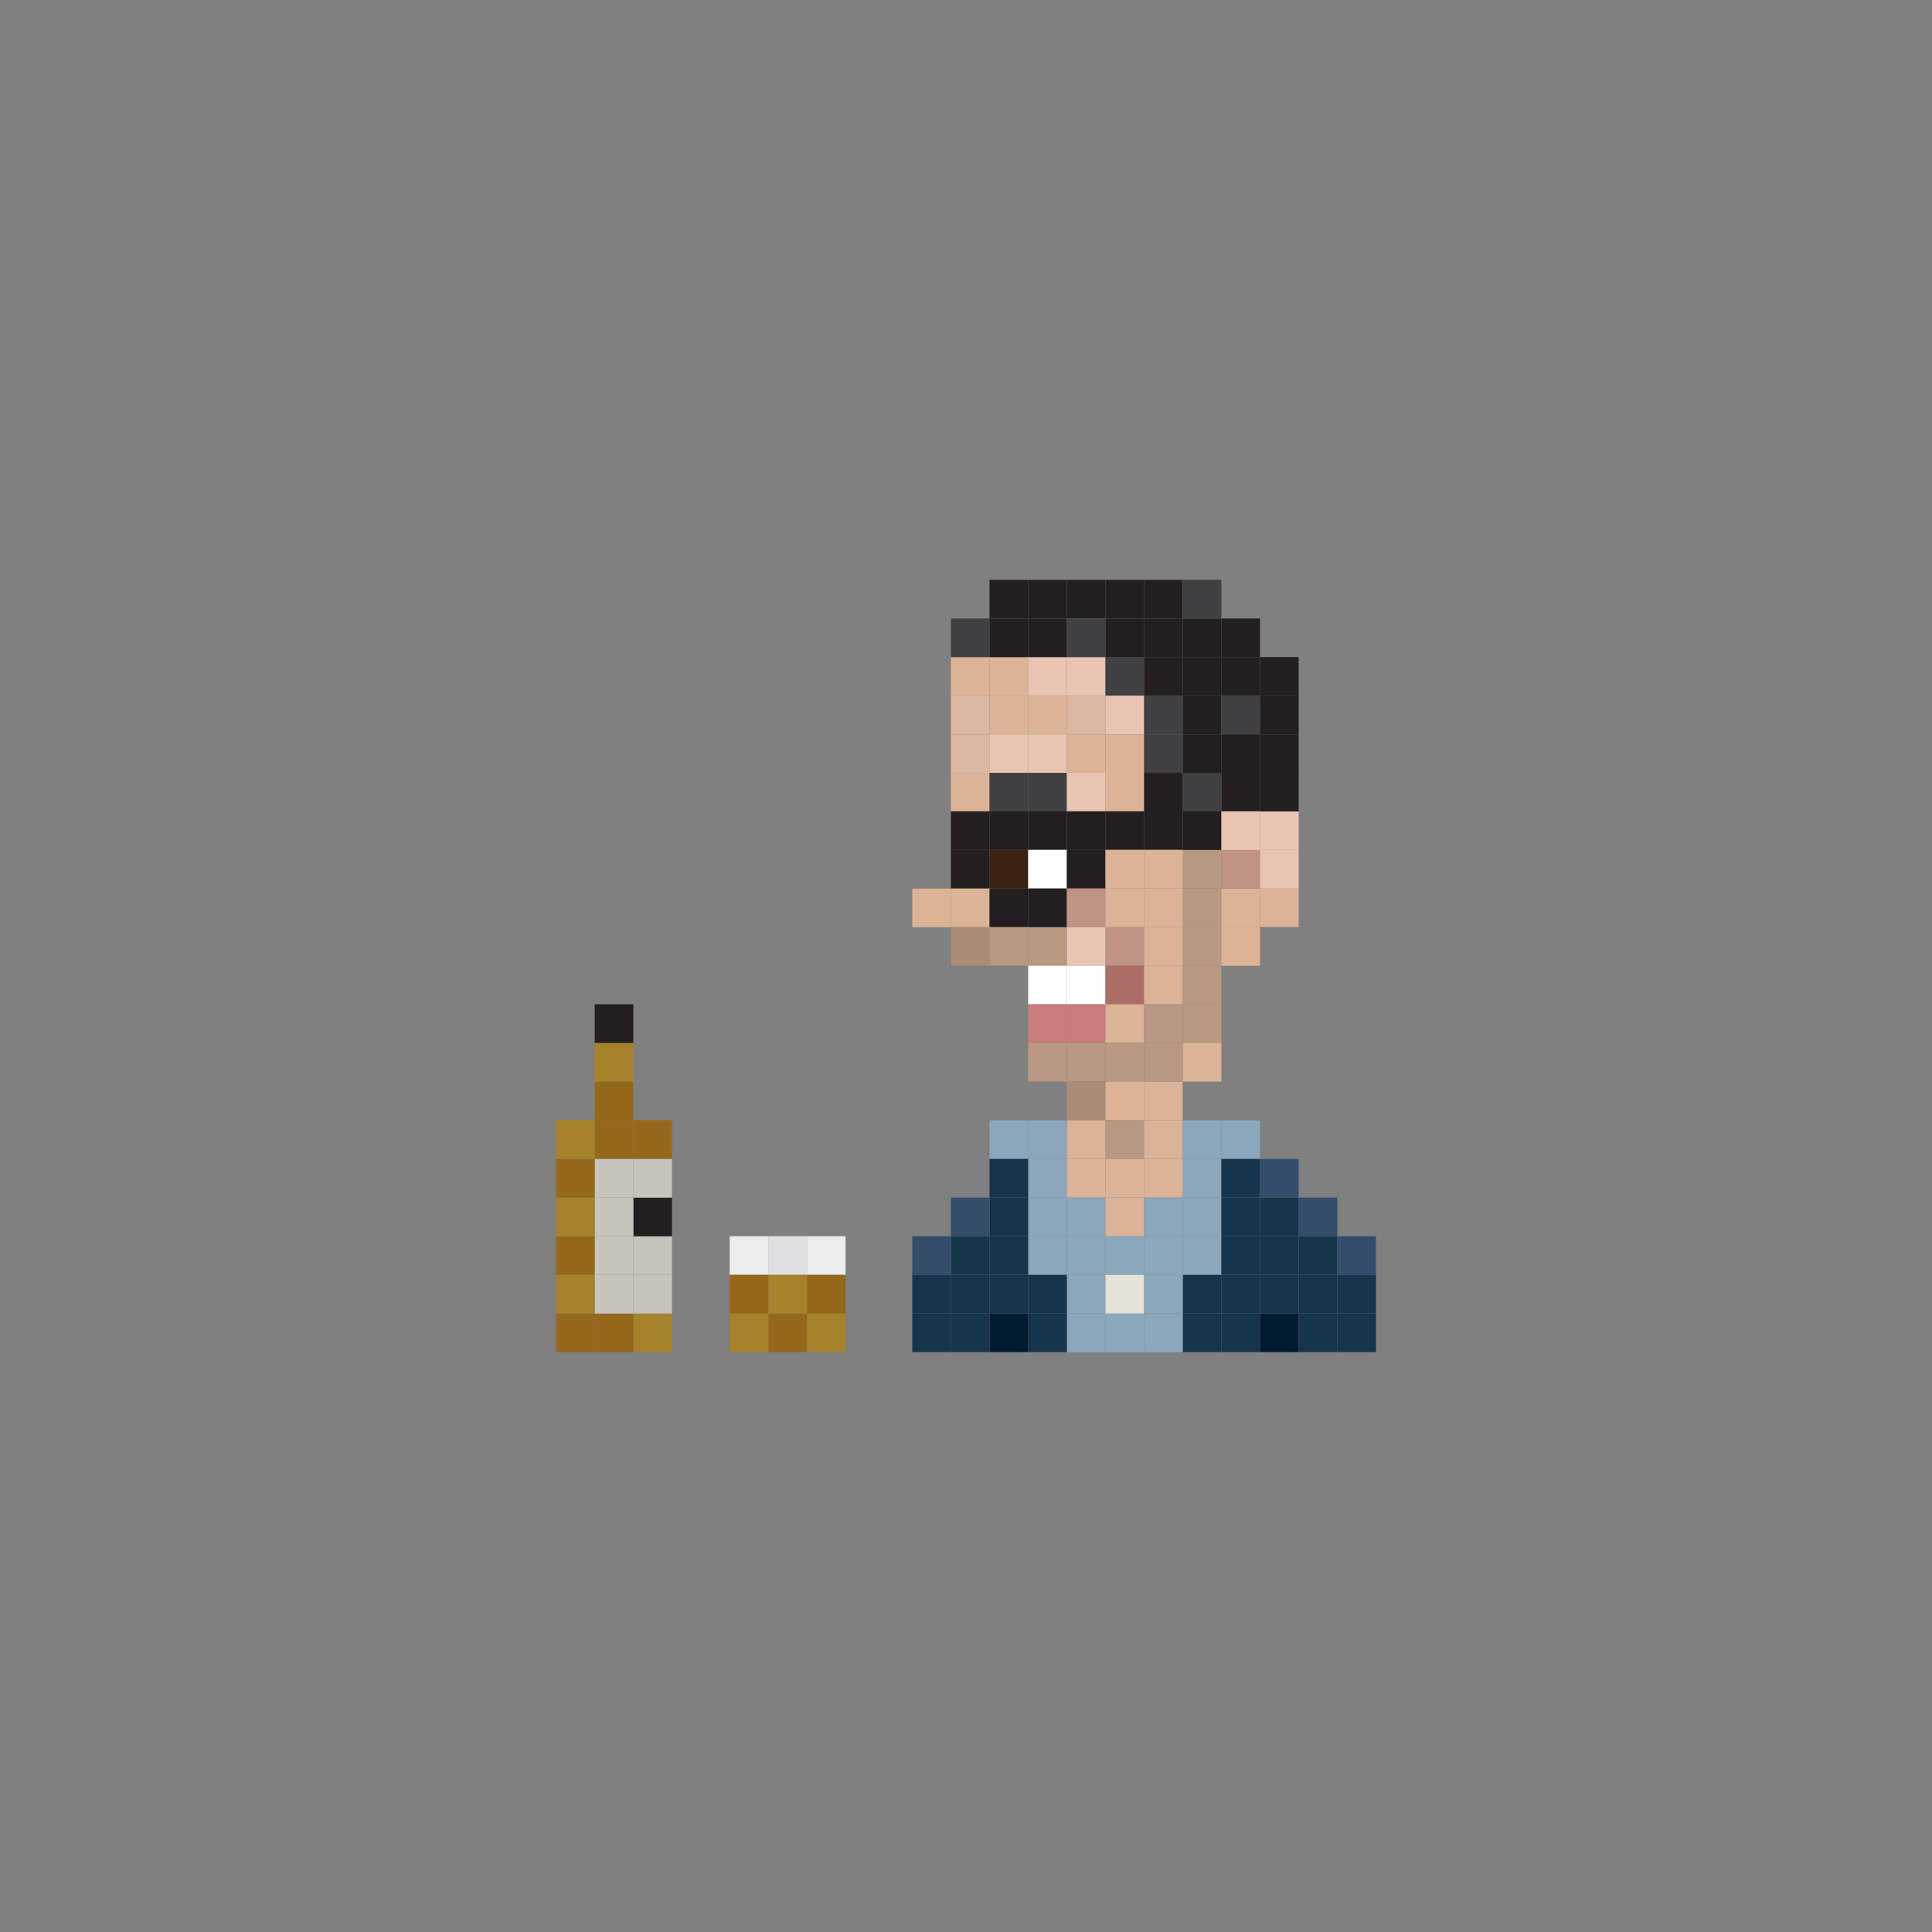<?xml version="1.0" encoding="utf-8"?>
<!-- Generator: Adobe Illustrator 16.0.0, SVG Export Plug-In . SVG Version: 6.00 Build 0)  -->
<!DOCTYPE svg PUBLIC "-//W3C//DTD SVG 1.1//EN" "http://www.w3.org/Graphics/SVG/1.1/DTD/svg11.dtd">
<svg version="1.1" id="Layer_1" xmlns="http://www.w3.org/2000/svg" xmlns:xlink="http://www.w3.org/1999/xlink" x="0px" y="0px"
	 width="300px" height="300px" viewBox="0 0 300 300" enable-background="new 0 0 300 300" xml:space="preserve">
<rect x="0" y="0" width="300" height="300" fill="#808080" stroke="none"/>
<g>
	<rect x="125.305" y="191.961" fill="#ECEEEE" width="6" height="6"/>
	<rect x="119.305" y="191.961" fill="#DFE0E1" width="6" height="6"/>
	<rect x="125.305" y="203.961" fill="#A6822B" width="6" height="6"/>
	<rect x="119.305" y="203.961" fill="#95681C" width="6" height="6"/>
	<rect x="125.305" y="197.961" fill="#95681C" width="6" height="6"/>
	<rect x="119.305" y="197.961" fill="#A6822B" width="6" height="6"/>
	<rect x="113.305" y="191.961" fill="#ECEEEE" width="6" height="6"/>
	<rect x="113.305" y="203.961" fill="#A6822B" width="6" height="6"/>
	<rect x="113.305" y="197.961" fill="#95681C" width="6" height="6"/>
	<g>
		<rect x="98.344" y="191.961" fill="#C7C4BC" width="6" height="6"/>
		<rect x="92.344" y="191.961" fill="#C7C4BC" width="6" height="6"/>
		<rect x="98.344" y="203.961" fill="#A6822B" width="6" height="6"/>
		<rect x="92.344" y="203.961" fill="#95681C" width="6" height="6"/>
		<rect x="98.344" y="197.961" fill="#C7C4BC" width="6" height="6"/>
		<rect x="92.344" y="197.961" fill="#C7C4BC" width="6" height="6"/>
		<rect x="86.344" y="191.961" fill="#95681C" width="6" height="6"/>
		<rect x="98.344" y="185.961" fill="#231F20" width="6" height="6"/>
		<rect x="92.344" y="185.961" fill="#C7C4BC" width="6" height="6"/>
		<rect x="86.344" y="185.961" fill="#A6822B" width="6" height="6"/>
		<rect x="98.344" y="179.961" fill="#C7C4BC" width="6" height="6"/>
		<rect x="92.344" y="179.961" fill="#C7C4BC" width="6" height="6"/>
		<rect x="86.344" y="179.961" fill="#95681C" width="6" height="6"/>
		<rect x="98.344" y="173.93" fill="#95681C" width="6" height="6"/>
		<rect x="92.344" y="173.93" fill="#95681C" width="6" height="6"/>
		<rect x="86.344" y="173.93" fill="#A6822B" width="6" height="6"/>
		<rect x="92.344" y="167.941" fill="#95681C" width="6" height="6"/>
		<rect x="92.344" y="161.941" fill="#A6822B" width="6" height="6"/>
		<rect x="92.344" y="155.941" fill="#231F20" width="6" height="6"/>
		<rect x="86.344" y="203.961" fill="#95681C" width="6" height="6"/>
		<rect x="86.344" y="197.961" fill="#A6822B" width="6" height="6"/>
	</g>
	<g>
		<rect x="153.656" y="90.039" fill="#231F20" width="6" height="6"/>
		<rect x="159.656" y="90.039" fill="#231F20" width="6" height="6"/>
		<rect x="165.656" y="90.039" fill="#231F20" width="6" height="6"/>
		<rect x="171.656" y="90.039" fill="#231F20" width="6" height="6"/>
		<rect x="147.656" y="102.027" fill="#DCB397" width="6" height="6"/>
		<rect x="153.656" y="102.027" fill="#DCB397" width="6" height="6"/>
		<rect x="159.656" y="102.027" fill="#EAC4B2" width="6" height="6"/>
		<rect x="165.656" y="102.027" fill="#EAC4B2" width="6" height="6"/>
		<rect x="171.656" y="102.027" fill="#414042" width="6" height="6"/>
		<rect x="177.656" y="102.027" fill="#231F20" width="6" height="6"/>
		<rect x="147.656" y="108.027" fill="#DBB6A0" width="6" height="6"/>
		<rect x="153.656" y="108.027" fill="#DCB397" width="6" height="6"/>
		<rect x="159.656" y="108.027" fill="#DCB397" width="6" height="6"/>
		<rect x="165.656" y="108.027" fill="#DBB6A0" width="6" height="6"/>
		<rect x="171.656" y="108.027" fill="#EAC4B2" width="6" height="6"/>
		<rect x="177.656" y="108.027" fill="#414042" width="6" height="6"/>
		<rect x="147.656" y="114.027" fill="#DBB6A0" width="6" height="6"/>
		<rect x="153.656" y="114.027" fill="#EAC4B2" width="6" height="6"/>
		<rect x="147.656" y="120.004" fill="#DCB397" width="6" height="6"/>
		<rect x="153.656" y="120.004" fill="#414042" width="6" height="6"/>
		<rect x="147.656" y="131.965" fill="#231F20" width="6" height="6"/>
		<rect x="153.656" y="131.965" fill="#3B2314" width="6" height="6"/>
		<rect x="147.656" y="137.977" fill="#DCB397" width="6" height="6"/>
		<rect x="153.656" y="137.977" fill="#231F20" width="6" height="6"/>
		<rect x="147.656" y="143.965" fill="#AA8C76" width="6" height="6"/>
		<rect x="141.656" y="137.977" fill="#DCB397" width="6" height="6"/>
		<rect x="153.656" y="143.965" fill="#B99881" width="6" height="6"/>
		<rect x="165.656" y="143.965" fill="#EAC4B2" width="6" height="6"/>
		<rect x="159.656" y="143.965" fill="#B99881" width="6" height="6"/>
		<rect x="171.656" y="143.965" fill="#C09385" width="6" height="6"/>
		<rect x="183.656" y="143.965" fill="#B99881" width="6" height="6"/>
		<rect x="177.656" y="143.965" fill="#DCB397" width="6" height="6"/>
		<rect x="165.656" y="149.953" fill="#FFFFFF" width="6" height="6"/>
		<rect x="159.656" y="149.953" fill="#FFFFFF" width="6" height="6"/>
		<rect x="171.656" y="149.953" fill="#AD6D67" width="6" height="6"/>
		<rect x="177.656" y="149.953" fill="#DCB397" width="6" height="6"/>
		<rect x="165.656" y="155.941" fill="#C97D7A" width="6" height="6"/>
		<rect x="159.656" y="155.941" fill="#C97D7A" width="6" height="6"/>
		<rect x="171.656" y="155.941" fill="#DCB397" width="6" height="6"/>
		<rect x="177.656" y="155.941" fill="#B99881" width="6" height="6"/>
		<rect x="165.656" y="161.941" fill="#B99881" width="6" height="6"/>
		<rect x="159.656" y="161.941" fill="#B99881" width="6" height="6"/>
		<rect x="171.656" y="161.941" fill="#B99881" width="6" height="6"/>
		<rect x="165.656" y="167.941" fill="#AA8C76" width="6" height="6"/>
		<rect x="171.656" y="167.941" fill="#DCB397" width="6" height="6"/>
		<rect x="177.656" y="167.941" fill="#DCB397" width="6" height="6"/>
		<rect x="177.656" y="161.941" fill="#B99881" width="6" height="6"/>
		<rect x="189.656" y="143.965" fill="#DCB397" width="6" height="6"/>
		<rect x="183.656" y="137.977" fill="#B99881" width="6" height="6"/>
		<rect x="189.656" y="137.977" fill="#DCB397" width="6" height="6"/>
		<rect x="183.656" y="155.941" fill="#B99881" width="6" height="6"/>
		<rect x="183.656" y="161.941" fill="#DCB397" width="6" height="6"/>
		<rect x="183.656" y="149.953" fill="#B99881" width="6" height="6"/>
		<rect x="183.656" y="131.965" fill="#B99881" width="6" height="6"/>
		<rect x="189.656" y="131.965" fill="#C09385" width="6" height="6"/>
		<rect x="183.656" y="120.004" fill="#414042" width="6" height="6"/>
		<rect x="189.656" y="120.004" fill="#231F20" width="6" height="6"/>
		<rect x="195.656" y="137.938" fill="#DCB397" width="6" height="6"/>
		<rect x="195.656" y="131.949" fill="#EAC4B2" width="6" height="6"/>
		<rect x="159.656" y="114.027" fill="#EAC4B2" width="6" height="6"/>
		<rect x="165.656" y="114.027" fill="#DCB397" width="6" height="6"/>
		<rect x="171.656" y="114.027" fill="#DCB397" width="6" height="6"/>
		<rect x="177.656" y="114.027" fill="#414042" width="6" height="6"/>
		<rect x="159.656" y="120.004" fill="#414042" width="6" height="6"/>
		<rect x="165.656" y="120.004" fill="#EAC4B2" width="6" height="6"/>
		<rect x="171.656" y="120.004" fill="#DCB397" width="6" height="6"/>
		<rect x="177.656" y="120.004" fill="#231F20" width="6" height="6"/>
		<rect x="147.656" y="125.977" fill="#231F20" width="6" height="6"/>
		<rect x="153.656" y="125.977" fill="#231F20" width="6" height="6"/>
		<rect x="183.656" y="125.977" fill="#231F20" width="6" height="6"/>
		<rect x="189.656" y="125.977" fill="#EAC4B2" width="6" height="6"/>
		<rect x="159.656" y="125.977" fill="#231F20" width="6" height="6"/>
		<rect x="165.656" y="125.977" fill="#231F20" width="6" height="6"/>
		<rect x="171.656" y="125.977" fill="#231F20" width="6" height="6"/>
		<rect x="177.656" y="125.977" fill="#231F20" width="6" height="6"/>
		<rect x="159.656" y="131.965" fill="#FFFFFF" width="6" height="6"/>
		<rect x="165.656" y="131.965" fill="#231F20" width="6" height="6"/>
		<rect x="171.656" y="131.965" fill="#DCB397" width="6" height="6"/>
		<rect x="177.656" y="131.965" fill="#DCB397" width="6" height="6"/>
		<rect x="159.656" y="137.965" fill="#231F20" width="6" height="6"/>
		<rect x="165.656" y="137.965" fill="#C09385" width="6" height="6"/>
		<rect x="171.656" y="137.965" fill="#DCB397" width="6" height="6"/>
		<rect x="177.656" y="137.965" fill="#DCB397" width="6" height="6"/>
		<rect x="183.656" y="102.027" fill="#231F20" width="6" height="6"/>
		<rect x="189.656" y="102.027" fill="#231F20" width="6" height="6"/>
		<rect x="147.656" y="96.039" fill="#414042" width="6" height="6"/>
		<rect x="153.656" y="96.039" fill="#231F20" width="6" height="6"/>
		<rect x="159.656" y="96.039" fill="#231F20" width="6" height="6"/>
		<rect x="165.656" y="96.039" fill="#414042" width="6" height="6"/>
		<rect x="171.656" y="96.039" fill="#231F20" width="6" height="6"/>
		<rect x="177.656" y="96.039" fill="#231F20" width="6" height="6"/>
		<rect x="183.656" y="96.039" fill="#231F20" width="6" height="6"/>
		<rect x="177.656" y="90.039" fill="#231F20" width="6" height="6"/>
		<rect x="183.656" y="90.039" fill="#414042" width="6" height="6"/>
		<rect x="189.656" y="96.039" fill="#231F20" width="6" height="6"/>
		<rect x="195.656" y="102.027" fill="#231F20" width="6" height="6"/>
		<rect x="183.656" y="108.027" fill="#231F20" width="6" height="6"/>
		<rect x="189.656" y="108.027" fill="#414042" width="6" height="6"/>
		<rect x="183.656" y="114.027" fill="#231F20" width="6" height="6"/>
		<rect x="189.656" y="114.027" fill="#231F20" width="6" height="6"/>
		<rect x="195.656" y="125.977" fill="#EAC4B2" width="6" height="6"/>
		<rect x="195.656" y="108.027" fill="#231F20" width="6" height="6"/>
		<rect x="195.656" y="114.027" fill="#231F20" width="6" height="6"/>
		<rect x="195.656" y="120.004" fill="#231F20" width="6" height="6"/>
		<rect x="165.656" y="173.961" fill="#DCB397" width="6" height="6"/>
		<rect x="171.625" y="173.93" fill="#B99881" width="6" height="6"/>
		<rect x="165.656" y="179.961" fill="#DCB397" width="6" height="6"/>
		<rect x="171.656" y="179.961" fill="#DCB397" width="6" height="6"/>
		<rect x="177.656" y="173.961" fill="#DCB397" width="6" height="6"/>
		<rect x="183.656" y="179.961" fill="#8AA7BC" width="6" height="6"/>
		<rect x="177.656" y="179.961" fill="#DCB397" width="6" height="6"/>
		<rect x="159.656" y="179.961" fill="#8AA7BC" width="6" height="6"/>
		<rect x="183.656" y="173.961" fill="#8AA7BC" width="6" height="6"/>
		<rect x="189.656" y="173.961" fill="#8AA7BC" width="6" height="6"/>
		<rect x="159.656" y="173.961" fill="#8AA7BC" width="6" height="6"/>
		<rect x="153.656" y="173.961" fill="#8AA7BC" width="6" height="6"/>
		<rect x="153.656" y="179.961" fill="#14354C" width="6" height="6"/>
		<rect x="189.656" y="179.961" fill="#14354C" width="6" height="6"/>
		<rect x="195.656" y="179.961" fill="#334D6B" width="6" height="6"/>
		<rect x="165.656" y="191.961" fill="#8AA7BC" width="6" height="6"/>
		<rect x="171.656" y="191.961" fill="#8AA7BC" width="6" height="6"/>
		<rect x="183.656" y="191.961" fill="#8AA7BC" width="6" height="6"/>
		<rect x="177.656" y="191.961" fill="#8AA7BC" width="6" height="6"/>
		<rect x="159.656" y="191.961" fill="#8AA7BC" width="6" height="6"/>
		<rect x="153.656" y="191.961" fill="#14354C" width="6" height="6"/>
		<rect x="147.656" y="191.961" fill="#14354C" width="6" height="6"/>
		<rect x="189.656" y="191.961" fill="#14354C" width="6" height="6"/>
		<rect x="195.656" y="191.961" fill="#14354C" width="6" height="6"/>
		<rect x="201.656" y="191.961" fill="#14354C" width="6" height="6"/>
		<rect x="165.656" y="203.961" fill="#8AA7BC" width="6" height="6"/>
		<rect x="171.656" y="203.961" fill="#8AA7BC" width="6" height="6"/>
		<rect x="183.656" y="203.961" fill="#14354C" width="6" height="6"/>
		<rect x="177.656" y="203.961" fill="#8AA7BC" width="6" height="6"/>
		<rect x="159.656" y="203.961" fill="#14354C" width="6" height="6"/>
		<rect x="153.656" y="203.961" fill="#001B30" width="6" height="6"/>
		<rect x="147.656" y="203.961" fill="#14354C" width="6" height="6"/>
		<rect x="189.656" y="203.961" fill="#14354C" width="6" height="6"/>
		<rect x="195.656" y="203.961" fill="#001B30" width="6" height="6"/>
		<rect x="201.656" y="203.961" fill="#14354C" width="6" height="6"/>
		<rect x="165.656" y="185.961" fill="#8AA7BC" width="6" height="6"/>
		<rect x="171.656" y="185.961" fill="#DCB397" width="6" height="6"/>
		<rect x="183.656" y="185.961" fill="#8AA7BC" width="6" height="6"/>
		<rect x="177.656" y="185.961" fill="#8AA7BC" width="6" height="6"/>
		<rect x="159.656" y="185.961" fill="#8AA7BC" width="6" height="6"/>
		<rect x="153.656" y="185.961" fill="#14354C" width="6" height="6"/>
		<rect x="147.656" y="185.961" fill="#334D6B" width="6" height="6"/>
		<rect x="189.656" y="185.961" fill="#14354C" width="6" height="6"/>
		<rect x="195.656" y="185.961" fill="#14354C" width="6" height="6"/>
		<rect x="201.656" y="185.961" fill="#334D6B" width="6" height="6"/>
		<rect x="165.656" y="197.961" fill="#8AA7BC" width="6" height="6"/>
		<rect x="171.656" y="197.961" fill="#E4E3D6" width="6" height="6"/>
		<rect x="183.656" y="197.961" fill="#14354C" width="6" height="6"/>
		<rect x="177.656" y="197.961" fill="#8AA7BC" width="6" height="6"/>
		<rect x="159.656" y="197.961" fill="#14354C" width="6" height="6"/>
		<rect x="153.656" y="197.961" fill="#14354C" width="6" height="6"/>
		<rect x="147.656" y="197.961" fill="#14354C" width="6" height="6"/>
		<rect x="141.656" y="191.961" fill="#334D6B" width="6" height="6"/>
		<rect x="141.656" y="203.961" fill="#14354C" width="6" height="6"/>
		<rect x="141.656" y="197.961" fill="#14354C" width="6" height="6"/>
		<rect x="189.656" y="197.961" fill="#14354C" width="6" height="6"/>
		<rect x="195.656" y="197.961" fill="#14354C" width="6" height="6"/>
		<rect x="201.656" y="197.961" fill="#14354C" width="6" height="6"/>
		<rect x="207.656" y="191.961" fill="#334D6B" width="6" height="6"/>
		<rect x="207.656" y="203.961" fill="#14354C" width="6" height="6"/>
		<rect x="207.656" y="197.961" fill="#14354C" width="6" height="6"/>
	</g>
</g>
</svg>
